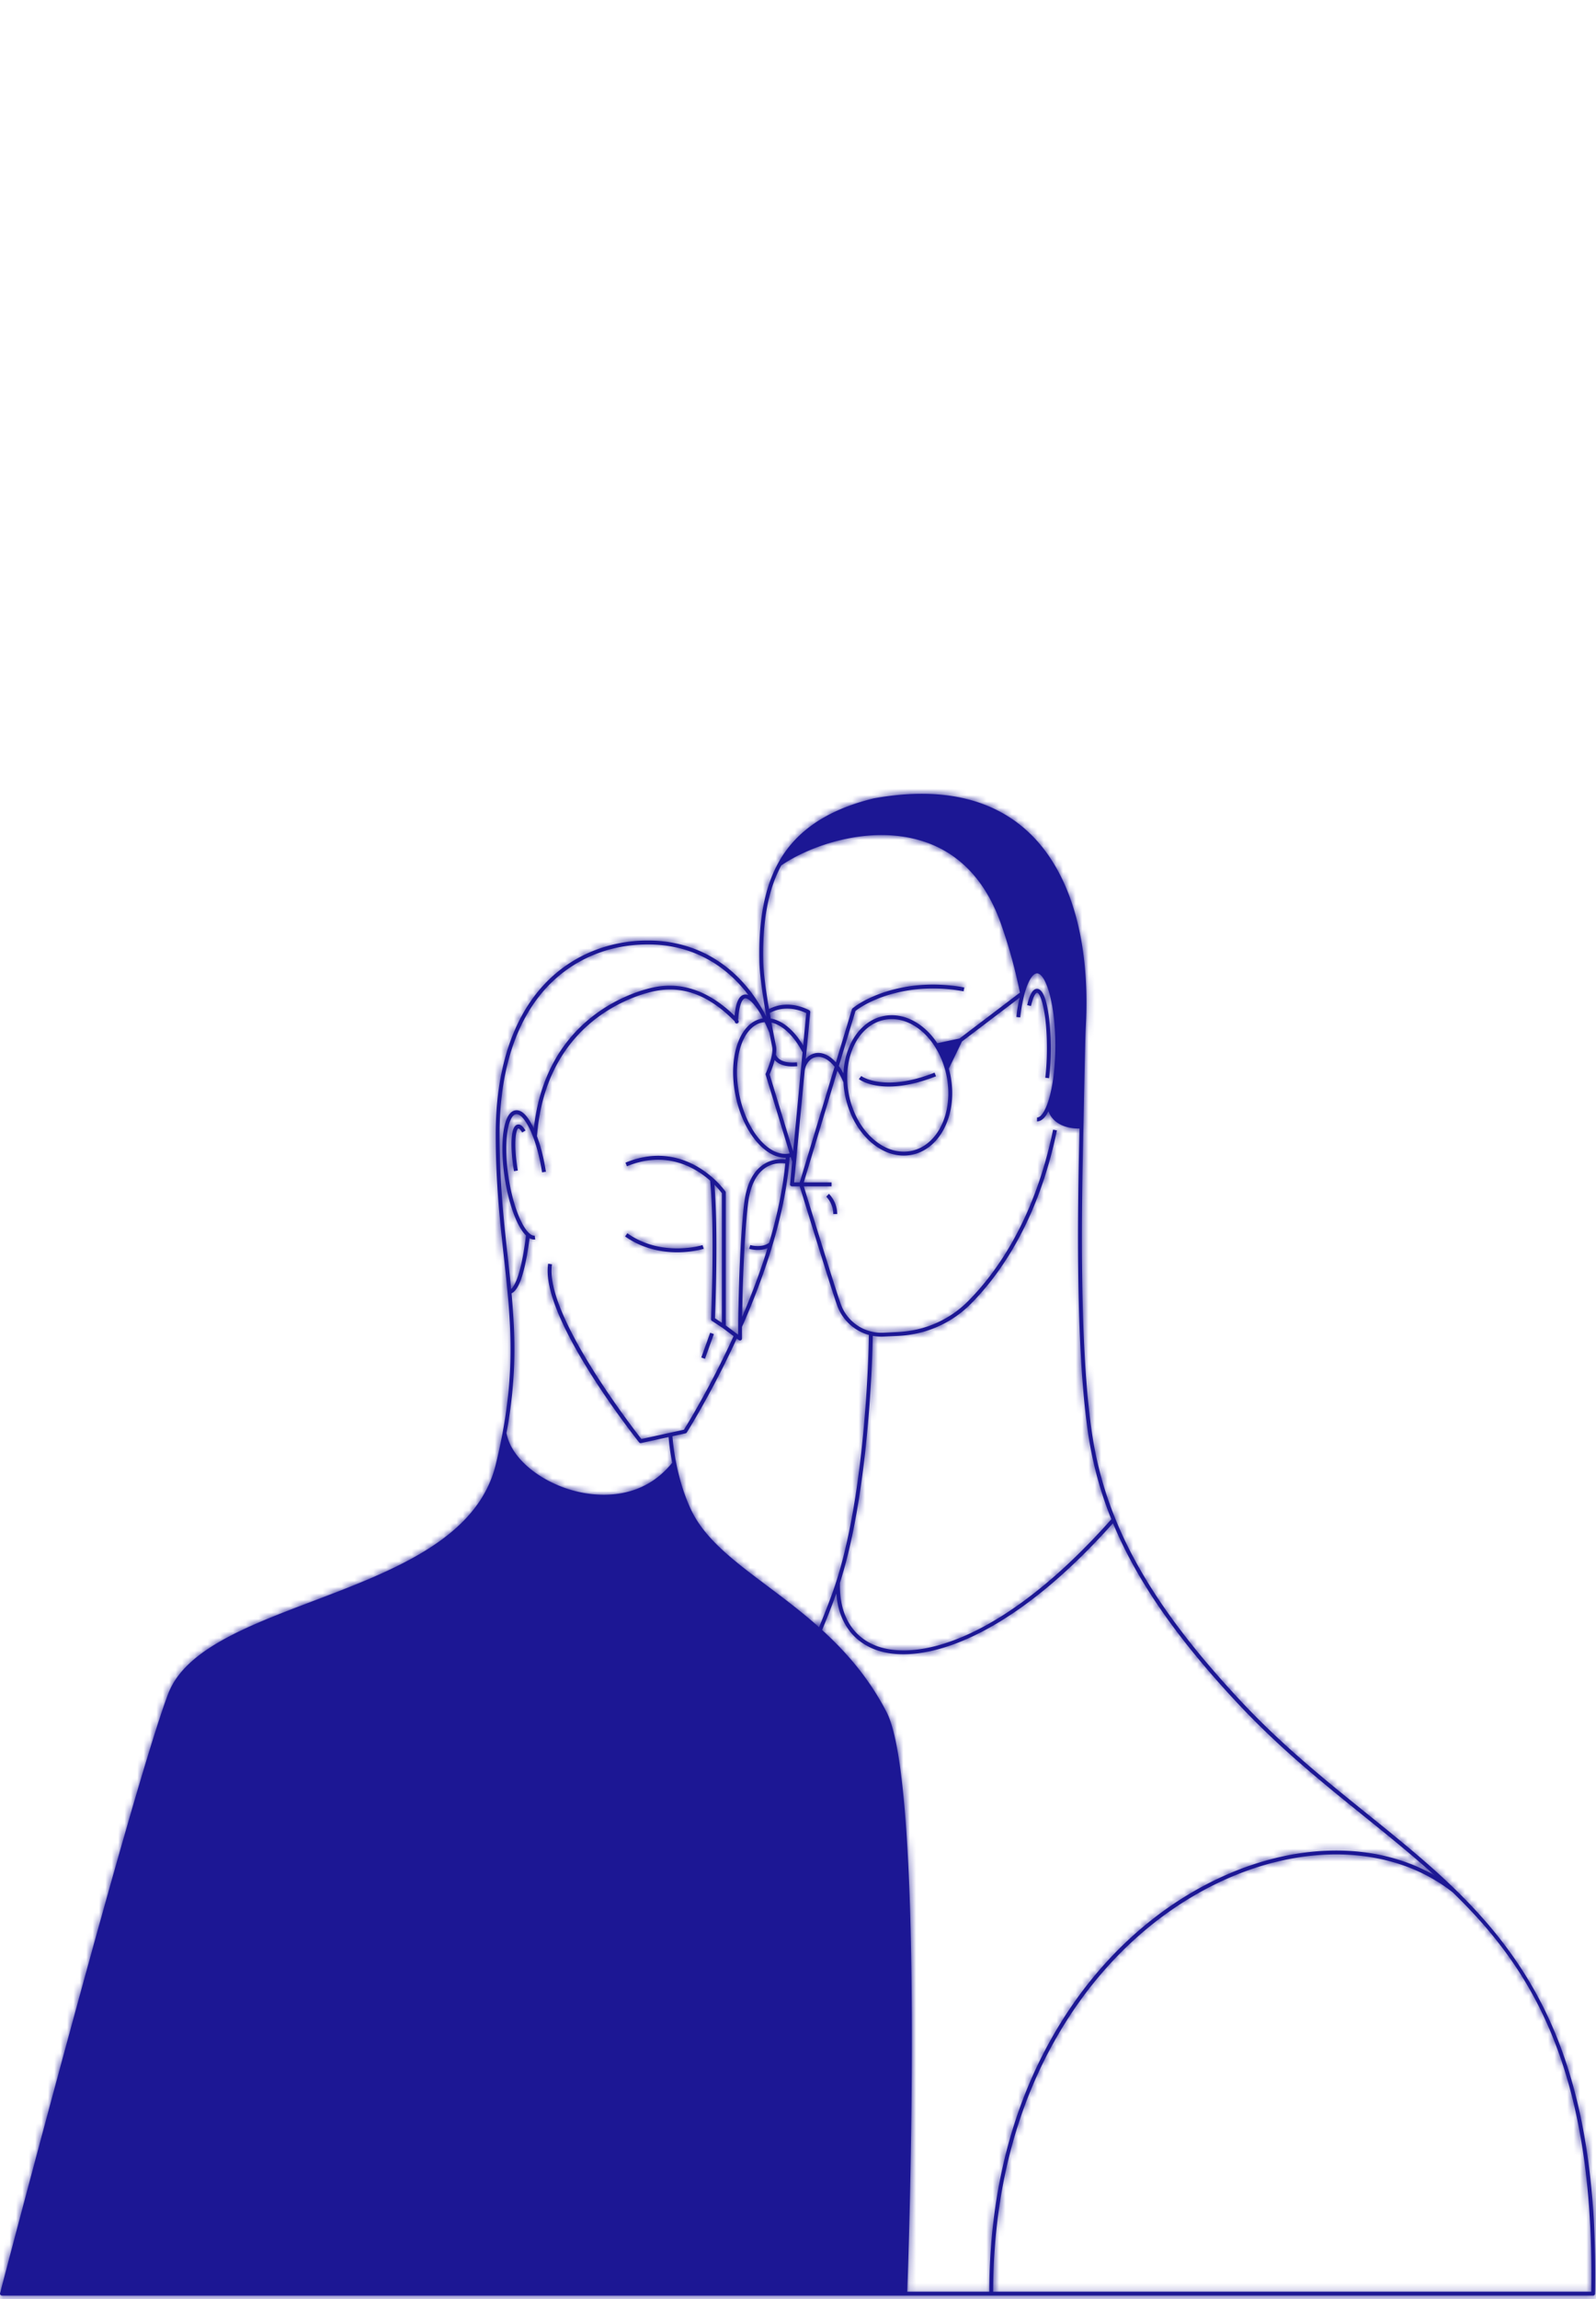 <svg xmlns="http://www.w3.org/2000/svg" xmlns:xlink="http://www.w3.org/1999/xlink" width="250" height="360" viewBox="0 0 250 360">
    <defs>
        <path id="a" d="M163.993 40.154c0 1.63-.091 3.222-.263 4.608l.604.075c.175-1.41.268-3.03.268-4.683 0-3.22-.452-9.31-2.162-9.31-.643 0-1.147.834-1.539 2.548l.593.136c.39-1.702.815-2.075.946-2.075.542 0 1.553 2.988 1.553 8.701m-53.568 48.619l1.392-3.866-.573-.206-1.391 3.865.572.207zM81.095 52.1c-.576.099-.892.892-.965 2.424-.064 1.332.072 3.062.384 4.869l.6-.104c-.304-1.765-.438-3.446-.376-4.736.07-1.46.363-1.837.46-1.853.052-.005.27.09.592.638l.525-.309c-.41-.696-.808-1-1.22-.93m29.138 19.45l-.188-.58c-.062.02-6.338 1.982-11.777-1.85l-.35.497c2.802 1.975 5.813 2.48 8.157 2.48 2.417 0 4.125-.537 4.158-.548m24.673-27.052l-.37.483c.094.073 1.564 1.162 4.684 1.162 1.86 0 4.305-.387 7.395-1.606l-.223-.567c-7.918 3.125-11.451.554-11.486.528m114.35 190.36h-93.688c.046-15.567 3.632-29.379 10.658-41.056 6.157-10.233 14.623-18.157 24.48-22.915 13.438-6.485 27.563-5.927 36.868 1.458 11.603 11.293 22.252 26.687 21.681 62.512zm-94.297 0H142.11c.204-5.484 2.78-79.15-3.234-90.76-2.439-4.706-5.652-8.795-10.103-12.854a122.722 122.722 0 0 0 2.11-5.378l.119-.333c.333 4.26 2.405 7.327 5.949 8.723 1.277.503 2.804.785 4.554.785 7.545 0 19.228-5.243 32.834-20.518 3.78 9.105 10.081 18.112 19.635 28.316 6.478 6.918 13.206 12.342 19.712 17.588 3.862 3.114 7.556 6.092 11.049 9.256-9.349-5.389-22.108-5.225-34.294.656-9.964 4.81-18.518 12.814-24.737 23.149-7.084 11.773-10.699 25.69-10.745 41.37zm-43.048-173.34c.628.63 1.025 1.142 1.163 1.328v20.288l-1.079-.707c.064-1.582.518-13.574-.084-20.91zm-31.78 17.01c.843-.415 1.955-1.99 2.821-8.623.3.167.598.229.89.183l-.093-.602c-.246.04-.525-.08-.832-.353-1.32-1.177-2.628-4.693-3.252-8.749-.861-5.6-.08-9.717 1.16-9.908.768-.117 1.827 1.29 2.694 3.588.599 1.59 1.08 3.496 1.39 5.514l.602-.092c-.313-2.033-.796-3.958-1.399-5.573 1.326-17.075 13.895-21.574 17.72-22.548 4.775-1.213 8.99.242 13.269 4.584a.304.304 0 1 0 .52-.195c.182-2.891.801-3.341 1.06-3.4.617-.142 1.718 1.138 2.477 2.48.108.198.22.41.337.642a3.506 3.506 0 0 0-.228.04c-1.714.359-3.072 1.844-3.823 4.183-.732 2.28-.805 5.115-.204 7.984 1.152 5.515 4.509 9.615 7.775 9.615h.063l-.02.28c-.662-.09-2.142-.145-3.556.825-1.618 1.11-2.611 3.183-2.952 6.163-.717 6.274-.885 15.471-.924 19.135-.005.535-.009.974-.01 1.295l-1.933-1.45v-20.8a.306.306 0 0 0-.054-.173c-.027-.039-.674-.963-1.89-2.06-2.312-2.086-7.176-5.178-13.763-2.448l.233.563c6.195-2.569 10.795.271 13.035 2.26.734 7.67.142 21.545.136 21.685a.304.304 0 0 0 .137.268l1.686 1.106 1.708 1.282c-3.632 7.935-7.245 13.8-7.779 14.653l-2.18.476-4.48.977c-1.423-1.816-15.23-19.669-14.006-27.352l-.601-.095c-1.326 8.322 13.612 27.176 14.249 27.975.072.09.189.132.303.107l4.318-.942c.049.652.19 2.136.556 4.032-5.054 6.283-12.372 5.176-15.296 4.403-5.568-1.472-10.036-5.285-10.651-9.083 1.539-8.36 1.434-14.8.787-21.852zm-.589-5.66c-.63-5.749-1.283-11.693-1.283-19.323 0-9.716 2.51-17.597 7.26-22.79 4.052-4.428 9.722-6.867 15.971-6.867h.01c6.388.003 11.865 2.793 15.729 7.935a1.18 1.18 0 0 0-.686-.063c-.805.185-1.28 1.238-1.477 3.297-4.24-4.092-8.624-5.493-13.384-4.282-3.836.976-16.245 5.41-18.068 21.936-.671-1.45-1.681-3.02-2.882-2.836-2.094.322-2.422 5.703-1.668 10.602.635 4.134 1.933 7.63 3.33 9-.742 5.88-1.68 7.788-2.329 8.358a370.855 370.855 0 0 0-.523-4.967zm39.882-38.182l.019-.01-.02.01h.001zm.359 1.371c.245.51.487 1.058.737 1.672.14.731.288 1.48.443 2.244.055.272.042.647-.038 1.113-.233 1.36-.964 2.99-.971 3.006a.306.306 0 0 0-.014.214s1.434 4.725 3.283 10.774l.47 1.538c-.005 0-.01.002-.014.003a3.205 3.205 0 0 1-.677.068c-2.977 0-6.073-3.898-7.166-9.13-.58-2.768-.512-5.493.188-7.674.681-2.121 1.877-3.46 3.368-3.772a3.06 3.06 0 0 1 .39-.056zm-.222-9.484c-.146-6.358.778-11.284 2.826-15.057 4.34-3.013 13.778-6.48 22.198-3.775 5.738 1.845 9.855 6.22 12.236 13.004a78.46 78.46 0 0 1 2.937 10.696l-9.455 7.176-3.474.746c-2.176-3.265-5.402-4.889-8.47-4.249-3.599.753-6.023 4.462-6.244 8.953-.225-.418-.463-.8-.712-1.14l2.596-8.612c2.24-1.777 8.547-4.633 16.942-3.085l.11-.599c-8.719-1.61-15.265 1.435-17.509 3.27a.3.3 0 0 0-.098.148l-2.504 8.303c-1.074-1.199-2.31-1.697-3.448-1.373-.494.14-.926.43-1.268.826l.099-1.044.594-6.26a.305.305 0 0 0-.148-.292c-.133-.078-3.153-1.811-6.31-.21-.557-3.278-.86-5.775-.898-7.426zm28.446 16.808c.094.331.177.664.245.99 1.182 5.654-1.277 10.969-5.48 11.848-2.02.422-4.146-.235-5.986-1.85-1.863-1.638-3.207-4.056-3.783-6.81-1.182-5.655 1.277-10.97 5.48-11.849a5.9 5.9 0 0 1 1.208-.124c2.495 0 4.998 1.565 6.75 4.297a13.133 13.133 0 0 1 1.566 3.498zm-22.196-3.665c-1.412-2.383-3.26-3.925-5.09-4.227l-.153-.86c2.52-1.375 5.057-.31 5.724.017l-.481 5.07zm-1 16.974l1.221-12.866c.107-1.122.745-2.009 1.626-2.26.987-.282 2.1.26 3.072 1.484l-5.46 18.109h-.882l.423-4.467zm-4.255-12.454c.135-.31.526-1.25.79-2.243.195.223.471.452.86.633.69.321 1.594.43 2.687.329l-.057-.606c-.985.091-1.783 0-2.373-.275-.693-.323-.884-.802-.927-.948.084-.52.092-.936.024-1.274a230.01 230.01 0 0 1-.721-3.72c1.766.396 3.556 2.1 4.87 4.66l-.282 2.971v.003l-1.191 12.544-.43-1.408c-1.686-5.515-3.027-9.93-3.25-10.666zm-.33 27.214c-1.058 3.441-2.39 7.046-3.97 10.743.065-4.268.27-12.05.9-17.558.318-2.791 1.22-4.717 2.682-5.725.909-.626 1.867-.765 2.538-.765.26 0 .477.021.63.042-.357 3.79-1.205 7.961-2.523 12.409-1.127.892-2.946.378-2.965.372l-.171.585c.076.022 1.584.452 2.879-.103zm-.052 52.878c-5.27-3.956-9.822-7.372-11.978-12.023-2.292-4.944-2.776-10.205-2.86-11.408l2.05-.448a.303.303 0 0 0 .193-.133c.04-.062 3.916-6.184 7.83-14.713l.326.244a.304.304 0 0 0 .487-.243c0-.001 0-.685.013-1.835 1.968-4.463 3.585-8.807 4.805-12.91 1.378-4.63 2.251-8.968 2.598-12.894.02-.231.036-.46.052-.688l.002-.038a3.02 3.02 0 0 0 .18-.037l.213.696-.335 3.535a.304.304 0 0 0 .303.333h1.218c.536 1.747 1.077 3.503 1.602 5.205 2.508 8.123 3.968 12.72 4.34 13.664a7.363 7.363 0 0 0 4.894 4.407c-.04 2.637-.545 26.312-5.796 40.614a122.638 122.638 0 0 1-2.017 5.155c-2.703-2.417-5.455-4.482-8.12-6.483zm50.316-23.558a58.584 58.584 0 0 0 3.59 13.13c-16.64 18.776-30.277 22.403-36.906 19.79-3.738-1.473-5.729-4.96-5.608-9.819 4.573-14.265 5.096-35.606 5.147-38.688a7.413 7.413 0 0 0 1.715.116l2.324-.113c4.294-.209 8.31-1.982 11.304-4.992 4.536-4.558 10.56-12.974 13.501-27.179l-.596-.124c-2.91 14.06-8.859 22.374-13.337 26.874-2.887 2.902-6.759 4.61-10.902 4.813l-2.323.113a6.759 6.759 0 0 1-6.62-4.279c-.366-.93-1.82-5.513-4.324-13.621-.507-1.643-1.03-3.338-1.547-5.025h4.343v-.61h-4.345l5.271-17.482c.339.524.654 1.132.942 1.816.039.72.134 1.454.288 2.193.603 2.883 2.015 5.42 3.978 7.143 1.986 1.745 4.298 2.452 6.511 1.989 4.533-.948 7.203-6.586 5.952-12.57a14.87 14.87 0 0 0-.222-.912l2.05-4.234 9.024-6.85a27.709 27.709 0 0 0-.495 2.998l.606.069a25.58 25.58 0 0 1 .615-3.478c.543-2.109 1.315-3.419 2.014-3.419 1.356 0 2.867 4.634 2.867 11.285 0 4.553-.728 8.66-1.856 10.46-.236.377-.602.826-1.011.826v.609c.552 0 1.065-.374 1.527-1.111.089-.142.176-.297.26-.465.763 2.013 2.877 2.726 4.869 2.69l-.084 3.942c-.428 20.059.07 34.901 1.478 44.115zm73.547 94.672c-3.447-8.762-8.547-16.244-16.05-23.544-4.327-4.212-8.986-7.968-13.919-11.945-6.49-5.233-13.201-10.643-19.649-17.53-14.195-15.161-21.171-27.645-23.327-41.745-1.404-9.179-1.898-23.986-1.47-44.01l.089-4.264.068-3.331c.13-6.32.223-10.886.301-12.317.752-13.868-2.595-24.827-9.424-30.86-5.713-5.046-13.711-6.688-23.794-4.875-7.312 1.786-12.208 5.1-14.97 10.131l-.01.019c-2.121 3.876-3.08 8.919-2.93 15.416.04 1.751.37 4.422.98 7.936.04.236.082.474.125.714a26.321 26.321 0 0 0-.365-.697c-3.958-7.258-10.419-11.258-18.192-11.26h-.01c-6.421 0-12.253 2.508-16.42 7.065-4.854 5.307-7.42 13.329-7.42 23.2 0 7.663.654 13.624 1.287 19.39.205 1.87.4 3.637.566 5.422.662 7.104.785 13.558-.768 21.964a91.308 91.308 0 0 1-1.076 5.005c-2.83 11.604-16.004 16.6-28.743 21.432-10.26 3.892-19.952 7.568-22.579 14.491C20.665 156.202.216 234.296.01 235.083a.304.304 0 0 0 .294.381h249.25a.305.305 0 0 0 .305-.299c.283-16.054-1.622-29.047-5.822-39.725zM129.847 62.942l-.42.442c.012.01 1.101 1.069 1.101 2.722h.61c0-1.923-1.24-3.114-1.292-3.164"/>
    </defs>
    <g fill="none" fill-rule="evenodd" transform="translate(0 124)">
        <mask id="b" fill="#1c1794">
            <use xlink:href="#a"/>
        </mask>
        <use fill="#1c1794" xlink:href="#a"/>
        <g fill="#1c1794" mask="url(#b)">
            <path d="M-1-124h251v360H-1z"/>
        </g>
    </g>
</svg>
